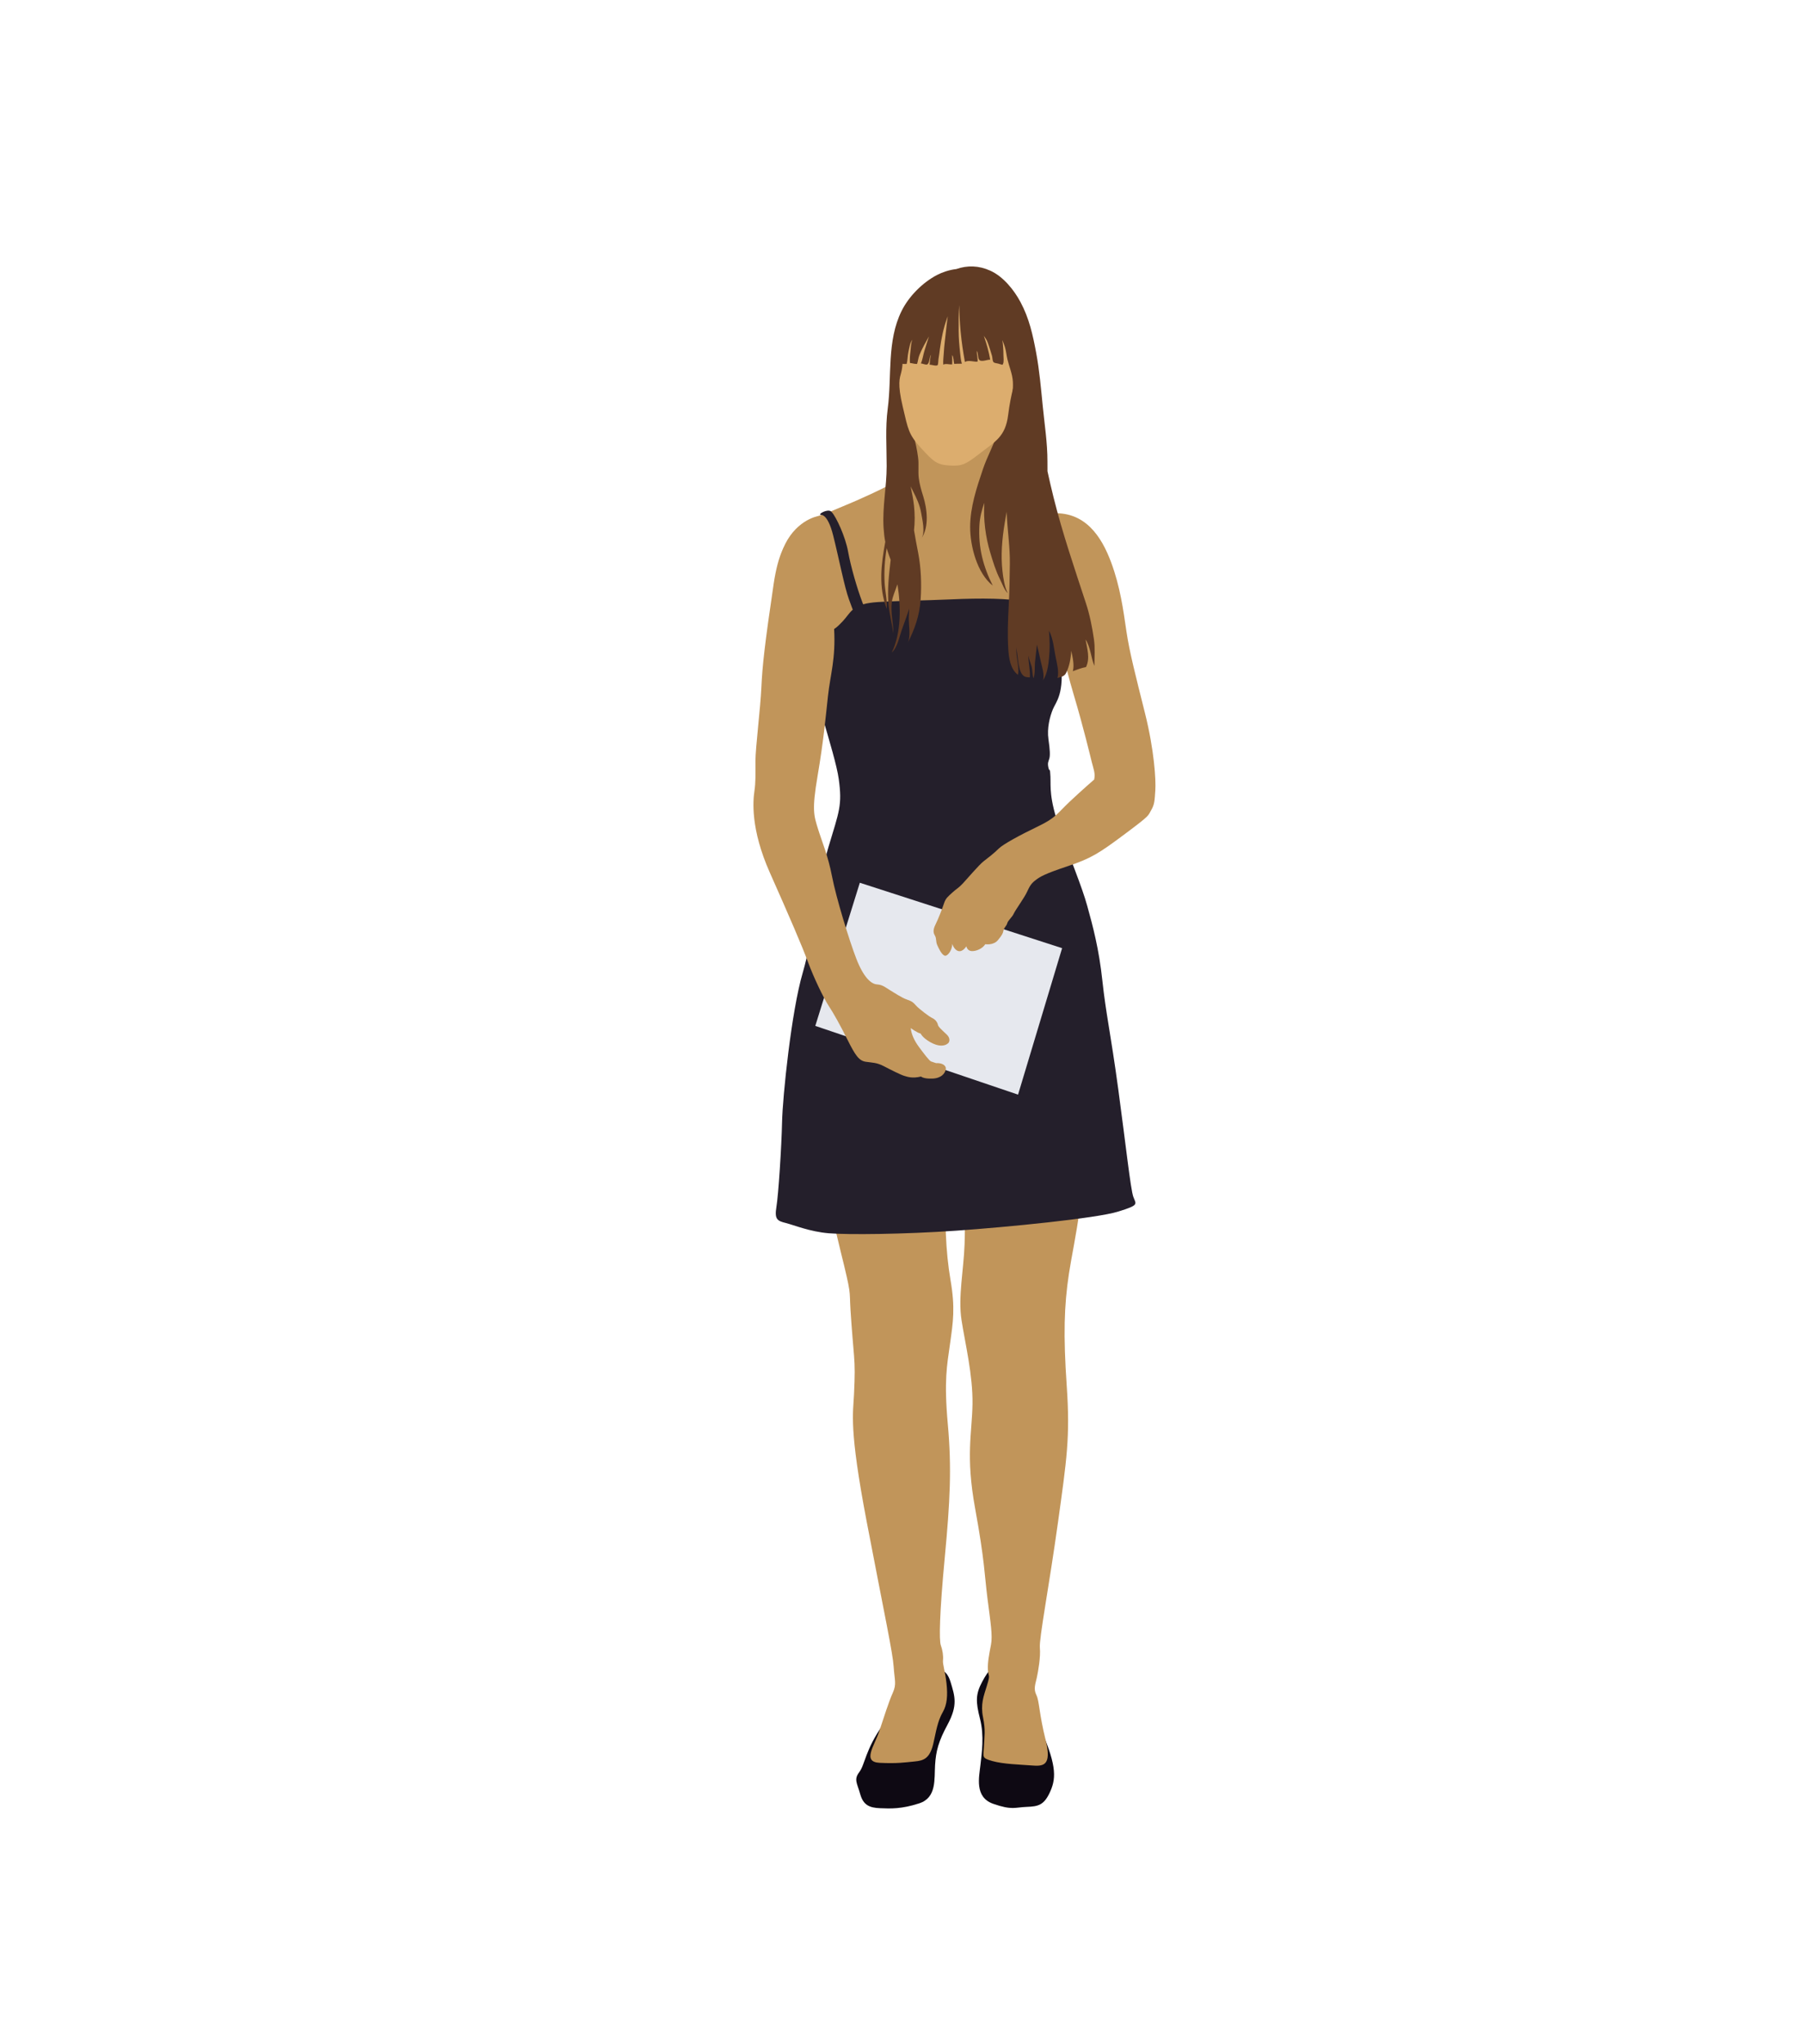 <?xml version="1.0" encoding="utf-8"?>
<!-- Generator: Adobe Illustrator 17.0.0, SVG Export Plug-In . SVG Version: 6.00 Build 0)  -->
<!DOCTYPE svg PUBLIC "-//W3C//DTD SVG 1.1//EN" "http://www.w3.org/Graphics/SVG/1.1/DTD/svg11.dtd">
<svg version="1.1" id="Layer_1" xmlns="http://www.w3.org/2000/svg" xmlns:xlink="http://www.w3.org/1999/xlink" x="0px" y="0px"
	 width="355px" height="402px" viewBox="0 0 355 402" enable-background="new 0 0 355 402" xml:space="preserve">
<g>
	<g>
		<path fill="#0E0913" d="M182.274,328.5c2.017-0.504,3.899-0.606,4.766,2.256c0.866,2.86,1.496,4.604-0.607,8.49
			c-1.734,3.208-2.254,5.115-2.425,7.887c-0.174,2.776,0.345,6.414-3.123,7.541c-3.465,1.128-5.631,1.042-7.711,0.953
			c-2.08-0.084-3.293-0.607-3.899-2.775c-0.606-2.169-1.303-2.858-0.176-4.332c1.13-1.474,1.13-4.332,4.681-9.358
			C177.334,334.133,181.233,328.761,182.274,328.5z"/>
		<path fill="#0E0913" d="M197.438,327.808c-1.989-0.432-2.858,0.519-4.157,2.948c-1.302,2.425-1.302,3.897-0.433,7.278
			c0.867,3.382,0.346,6.76,0.086,9.099c-0.259,2.341-1.213,6.327,2.516,7.63c3.721,1.297,4.246,0.691,6.586,0.605
			c2.339-0.087,3.464-0.347,4.679-3.123c1.212-2.77,1.126-5.457-2.34-13.171C200.908,331.361,197.438,327.808,197.438,327.808z"/>
		<path fill="#C1955A" d="M161.474,223.458c0.78,7.282,1.646,13.348,3.901,22.449c2.253,9.099,1.733,7.54,1.991,11.702
			c0.262,4.158,0.521,6.761,0.695,9.011c0.173,2.255,0.173,3.729,0,7.54c-0.174,3.815-1.038,6.674,2.512,25.222
			c3.554,18.548,5.117,25.742,5.287,28.429c0.174,2.685,0.609,3.377-0.17,5.11c-0.782,1.736-1.739,4.768-2.688,7.63
			c-0.953,2.86-3.38,5.98,0.086,6.151c3.467,0.176,5.025-0.087,6.849-0.26c1.818-0.173,3.119-0.519,3.809-3.899
			c0.696-3.379,1.042-4.508,1.822-5.891c0.779-1.389,0.953-3.123,0.692-5.548c-0.259-2.428-0.78-3.727-0.692-4.594
			c0.086-0.867-0.087-1.994-0.435-2.947c-0.346-0.953-0.259-6.241,0.784-17.25c1.036-11.005,1.385-17.505,0.602-26.171
			c-0.779-8.668-0.173-11.528,0.435-15.862c0.607-4.332,1.042-7.019,0.087-12.564c-0.952-5.549-1.213-12.221-0.781-18.635
			c0.437-6.413,3.729-10.4-5.462-11.007C171.615,221.465,161.474,223.458,161.474,223.458z"/>
		<path fill="#C1955A" d="M189.382,226.751c0.429,8.147,0.606,13.086,0.429,18.028c-0.173,4.94-1.297,10.312-0.602,14.821
			c0.69,4.504,2.252,10.832,2.163,16.554c-0.084,5.719-1.383,10.109,0.522,20.537c1.905,10.434,1.819,12.915,2.426,17.682
			c0.606,4.767,1.038,7.279,0.691,9.099c-0.344,1.821-0.691,3.467-0.606,4.94c0.086,1.473,0.521,0.782-0.173,3.033
			c-0.694,2.254-1.3,3.727-0.78,6.328c0.52,2.599,0.26,3.641,0.173,5.72c-0.088,2.081-0.52,2.251,1.647,2.859
			c2.165,0.608,5.457,0.693,7.711,0.868c2.256,0.175,4.073,0.175,2.777-5.026c-1.3-5.199-1.218-7.627-1.823-8.843
			c-0.606-1.213-0.171-2.168,0.087-3.379c0.261-1.211,0.781-4.073,0.606-5.893c-0.17-1.82,1.823-12.133,3.557-24.614
			c1.731-12.481,2.425-16.815,1.731-26.868c-0.691-10.054-0.521-15.773,0.432-22.101c0.956-6.327,3.904-18.025,2.169-26.867
			C210.788,214.79,189.382,226.751,189.382,226.751z"/>
		<path fill="#C1955A" d="M178.947,80.308c-0.13,3.549,0.402,9.837,0.301,11.357c-0.098,1.521-1.517,2.027-3.246,3.143
			c-1.722,1.115-7.604,3.752-9.631,4.564c-2.027,0.812-3.854,1.724-5.78,2.232c-1.928,0.505-6.286,2.838-7.403,9.632
			c-1.114,6.794,2.433,24.642,17.036,22.105c14.602-2.536,36.811-0.506,35.286-14.807c-1.518-14.296-3.445-20.582-4.155-32.852
			c-0.711-12.271-5.679-15.007-12.065-13.791C182.899,73.109,179.248,71.892,178.947,80.308z"/>
		<path fill="#241F2B" d="M223.021,235.387c-0.54-1.488-1.486-10.276-2.972-21.226c-1.491-10.951-2.433-14.874-3.112-21.228
			c-0.676-6.353-1.893-10.816-2.976-14.737c-1.079-3.922-3.243-8.924-5.406-15.142c-2.165-6.22-1.755-8.291-1.843-10.311
			c-0.089-2.019-0.174-0.791-0.396-1.756c-0.219-0.966,0-1.185,0.176-1.8c0.175-0.616,0.132-1.668-0.176-3.819
			c-0.305-2.153,0.263-4.392,0.879-5.885c0.616-1.493,2.326-2.986,1.537-9.834c-0.792-6.851-3.601-10.583-6.851-11.286
			c-3.247-0.703-8.868-0.749-14.707-0.483c-5.839,0.264-9.177,0.219-14.361,0.528c-1.247,0.075-2.199,0.23-2.955,0.449
			c-0.055-0.139-0.107-0.277-0.158-0.406c-1.013-2.634-2.283-7.025-2.811-9.966c-0.527-2.942-2.341-6.83-3.213-7.759
			c-0.236-0.251-0.492-0.422-1.322-0.178c-0.38,0.11-1.197,0.51-0.909,0.737c0,0,1.359-0.527,2.501,3.995
			c1.142,4.521,2.236,10.231,3.116,12.601c0.187,0.503,0.449,1.218,0.748,2.032c-0.762,0.66-1.205,1.462-1.975,2.273
			c-1.669,1.755-1.581,1.448-3.513,2.37c0,0-2.543,2.499-2.847,5.847c-0.302,3.347,4.868,17.645,5.577,22.815
			c0.71,5.173,0.101,6.288-2.026,13.386c-2.132,7.098-2.841,17.139-5.071,24.746c-2.232,7.602-3.957,24.436-4.056,29.303
			c-0.103,4.865-0.711,14.297-1.116,16.732c-0.406,2.433,0.201,2.737,1.825,3.142c1.621,0.406,4.764,1.724,8.517,2.028
			c3.756,0.306,14.703,0.205,24.947-0.505c10.241-0.71,27.681-2.435,31.942-3.756C224.272,236.977,223.562,236.877,223.021,235.387z
			"/>
		<polygon fill="#E6E8EE" points="160.437,201.768 169.2,173.614 209.008,186.481 200.337,215.286 		"/>
		<path fill="#C1955A" d="M160.541,104.854c-2.314-0.353-6.541-1.856-8.302,10.016c-1.763,11.875-2.226,16.186-2.412,20.314
			c-0.186,4.129-1.167,11.916-1.167,14.484c0,2.57,0.065,4.124-0.206,5.949c-0.268,1.826-0.807,7.37,3.046,16.022
			c3.852,8.655,6.355,14.466,7.501,17.575c1.15,3.111,3.046,7.032,4.058,8.588c1.014,1.554,2.23,3.718,3.717,6.691
			c1.49,2.977,2.229,4.126,3.581,4.326c1.354,0.203,2.167,0.136,3.582,0.88c1.421,0.743,3.313,1.692,3.992,1.892
			c0.678,0.205,1.623,0.541,3.312,0.136c0,0,0.472,0.473,2.232,0.405c1.757-0.069,2.499-1.015,2.637-1.827
			c0.133-0.808-0.811-1.283-1.895-1.213c0,0-0.673-0.206-1.014-0.339c-0.335-0.134-1.42-1.555-2.365-2.84
			c-0.946-1.284-1.489-2.499-1.623-3.718c0,0,1.285,0.947,1.96,1.083c0,0,0.338,0.812,1.893,1.691
			c1.555,0.878,2.84,0.878,3.584,0.133c0,0,0.608-0.744-0.408-1.688c-1.012-0.948-1.621-1.492-1.689-1.893
			c-0.07-0.405-0.472-1.016-1.081-1.285c-0.607-0.271-2.637-1.825-3.177-2.433c-0.543-0.61-0.813-0.88-1.826-1.217
			c-1.017-0.339-2.502-1.351-3.312-1.826c-0.812-0.474-1.421-1.084-2.57-1.15c-1.147-0.068-2.638-1.353-4.058-5.002
			c-1.419-3.651-3.988-12.034-4.797-16.227c-0.809-4.189-1.962-6.758-2.774-9.394c-0.811-2.638-1.215-3.65-0.067-10.412
			c1.152-6.758,1.554-11.22,2.032-15.615c0.472-4.394,1.551-7.302,1.214-13.317c-0.338-6.018-0.405-9.667-0.676-12.846
			C163.195,107.62,163.226,105.264,160.541,104.854z"/>
		<path fill="#C1955A" d="M207.406,121.275c1.063,4.011,2.026,9.127,3.922,15.481c1.891,6.355,3.177,11.762,3.514,13.114
			c0.337,1.354,0.743,2.232,0.473,3.449c0,0-2.434,2.096-4.867,4.395c-2.433,2.297-2.637,3.109-6.152,4.799
			c-3.514,1.69-6.895,3.514-7.778,4.395c-0.874,0.878-2.092,1.824-2.974,2.498c-0.879,0.679-3.175,3.384-4.054,4.327
			c-0.876,0.948-1.219,1.015-2.098,1.825c-0.876,0.812-1.281,1.084-1.62,2.099c-0.336,1.01-1.081,2.974-1.689,4.19
			c-0.608,1.218-0.341,1.76-0.071,2.231c0.274,0.472,0.138,1.149,0.407,1.758c0.272,0.606,0.813,1.823,1.421,2.096
			c0.609,0.27,1.552-1.081,1.552-2.299c0,0,0.341,1.218,1.222,1.419c0.876,0.203,1.551-0.947,1.551-0.947s0.137,0.88,1.016,0.947
			c0.878,0.067,2.161-0.471,2.705-1.349c0,0,1.621,0.269,2.503-0.813c0.876-1.079,0.944-1.283,1.079-1.892
			c0.135-0.609,0.608-0.879,0.744-1.421c0.136-0.541,0.946-1.148,1.283-1.893c0.339-0.743,2.03-3.041,2.57-4.192
			c0.539-1.148,0.808-1.689,1.69-2.363c0.877-0.677,1.692-1.219,6.353-2.772c4.665-1.554,6.218-2.569,11.292-6.358
			c5.069-3.782,4.459-3.511,5.136-4.66c0.675-1.151,0.675-1.894,0.812-3.921c0.135-2.028-0.203-7.842-2.028-15.144
			c-1.825-7.301-3.044-11.964-3.654-16.09c-0.606-4.123-1.213-8.786-3.038-13.655c-1.825-4.868-5.072-10.208-12.036-9.532
			C199.632,101.671,205.92,115.664,207.406,121.275z"/>
		<path fill="#603B24" d="M215.272,125.739c-0.343-2.378-0.815-4.772-1.569-7.079c-2.277-6.943-4.62-13.77-6.39-20.884
			c-0.417-1.68-0.813-3.381-1.185-5.092c-0.001-0.637-0.007-1.273-0.006-1.908c0.006-3.738-0.578-7.331-0.933-10.976
			c-0.341-3.457-0.643-6.946-1.274-10.343c-0.655-3.517-1.359-6.801-3.092-10.039c-1.295-2.426-3.421-5.043-5.951-6.185
			c-2.281-1.028-4.515-1.071-6.684-0.318c-1.394,0.157-2.787,0.644-3.77,1.155c-2.866,1.486-5.566,4.205-6.993,7.078
			c-2.949,5.94-1.887,12.811-2.739,19.261c-0.488,3.699-0.204,7.508-0.204,11.261c0,4.125-0.868,8.04-0.606,12.161
			c0.06,0.941,0.159,1.849,0.332,2.748c-0.807,4.381-1.372,8.818,0.281,13.142c0.155-1.578-0.312-3.424-0.406-5.036
			c-0.133-2.293,0.027-4.593,0.406-6.879c0.055,0.198,0.112,0.391,0.171,0.589c0.185,0.583,0.398,1.148,0.611,1.709
			c-0.341,2.944-0.7,5.965-0.404,8.915c0.195,1.932,0.687,3.75,0.934,5.569c0.006-2.038-0.562-4.111-0.307-6.154
			c0.138-1.133,0.733-2.372,1.094-3.474c0.005-0.012,0.01-0.024,0.013-0.036c0.707,4.354,0.762,9.544-1.112,13.412
			c1.106-0.99,1.479-3.085,1.958-4.426c0.508-1.435,1.031-2.802,1.474-4.209c-0.027,0.55-0.055,1.101-0.08,1.651
			c-0.065,1.553,0.488,3.866-0.311,5.264c1.476-2.856,2.422-5.512,2.643-8.766c0.202-3.025,0.077-6.142-0.482-9.073
			c-0.287-1.5-0.584-2.993-0.824-4.492c0.174-1.574,0.174-3.181-0.013-4.893c-0.139-1.243-0.39-2.485-0.66-3.73
			c0.142,0.288,0.291,0.577,0.434,0.866c0.753,1.47,1.37,2.761,1.645,4.364c0.214,1.272,0.868,3.88,0.019,5.033
			c1.595-2.248,1.151-5.85,0.393-8.279c-0.381-1.211-0.75-2.458-0.891-3.675c-0.148-1.294,0.043-2.647-0.122-3.931
			c-0.203-1.629-0.542-3.202-1.015-4.763c-0.06-0.195-0.124-0.387-0.189-0.581c0.032-0.417,0.063-0.831,0.091-1.247
			c0.239-3.911-0.038-7.901-0.002-11.786c0.041-4.608,1.558-9.329,4.403-12.996c2.641-0.97,6.207-1.291,8.576-0.367
			c2.846,1.114,4.465,4.993,4.968,7.706c0.645,3.437,0.483,7.585,0.303,11.163c-0.06,1.213-0.108,2.447-0.142,3.688
			c-0.403,1.404-0.839,2.797-1.301,4.191c-0.808,2.463-2.109,4.768-2.94,7.226c-1.242,3.68-2.499,7.443-2.513,11.349
			c-0.012,3.771,1.374,9.157,4.45,11.55c-1.905-3.788-2.875-7.527-2.63-11.85c0.092-1.561,0.453-3.022,0.971-4.43
			c-0.211,3.277,0.231,6.704,1.167,9.805c0.536,1.785,1.083,3.592,1.928,5.254c0.425,0.836,0.824,2.077,1.528,2.721
			c-0.649-1.22-0.896-2.938-1.048-4.295c-0.361-3.147-0.092-6.33,0.425-9.46c0.123-0.754,0.258-1.51,0.393-2.264
			c0.008,0.138,0.013,0.275,0.017,0.415c0.133,3.313,0.658,6.526,0.611,9.862c-0.041,2.694-0.074,5.474-0.226,8.189
			c-0.155,2.788-0.261,5.756-0.083,8.564c0.11,1.716,0.406,3.946,1.911,5.038c0.27-1.24-0.24-3.059-0.308-4.346
			c-0.018-0.353-0.029-0.708-0.032-1.063c0.052,0.424,0.109,0.843,0.178,1.259c0.224,1.317,0.273,4.214,1.702,4.566
			c0.265,0.065,0.527,0.065,0.798,0.084c0.085-1.424-0.293-2.861-0.293-4.314c0.101,0.696,0.406,1.389,0.609,2.098
			c0.221,0.765,0.144,1.694,0.402,2.396c0.354-1.004,0.181-2.245,0.304-3.322c0.122-1.099,0.248-2.2,0.365-3.299
			c0.257,1.055,0.499,2.111,0.73,3.187c0.227,1.073,0.834,2.787,0.443,3.843c0.846-1.209,1.064-2.937,1.208-4.348
			c0.192-1.856,0.14-3.59-0.01-5.422c0.839,1.559,0.979,3.55,1.327,5.266c0.246,1.202,0.682,2.825,0.342,4.041
			c0.794-0.294,1.323-0.253,1.711-1.024c0.626-1.232,0.937-2.854,0.996-4.342c0.299,1.348,0.646,2.867,0.313,4.026
			c0.835-0.291,1.689-0.66,2.6-0.815c0.846-1.755,0.2-3.675-0.088-5.423c1.004,1.573,1.057,3.561,1.733,5.208
			C215.376,129.236,215.521,127.468,215.272,125.739z"/>
		<path fill="#DCAD6E" d="M177.587,67.964c0.152,2.598,0.052,4.16-0.244,5.285c-0.293,1.126-0.782,2.153,0.296,6.706
			c1.075,4.552,1.123,5.432,3.571,8.124c2.445,2.692,3.133,3.329,5.629,3.476c2.496,0.147,3.179-0.196,6.067-2.447
			c2.889-2.252,4.946-3.181,5.482-7.489c0.539-4.308,1.421-6.802,1.713-7.829c0.295-1.028,1.126-8.077-0.978-11.308
			c-2.106-3.23-1.371-7.83-7.833-6.312c-6.46,1.516-10.715,1.516-12.135,5.187C177.735,65.029,177.392,64.638,177.587,67.964z"/>
		<path fill="#603B24" d="M203.589,75.403c-0.228-3.579-0.925-7.09-1.774-10.559c-0.539-2.219-1.223-4.193-2.593-6.033
			c-0.654-0.874-1.244-1.782-2.016-2.556c-0.72-0.718-1.518-1.323-2.39-1.838c-1.107-0.651-2.344-1.175-3.622-1.235
			c-0.91-0.041-1.777,0.219-2.655,0.453c-1.803,0.488-3.347,1.338-4.833,2.473c-0.541,0.415-1.074,0.913-1.558,1.447
			c-0.838,0.593-1.631,1.245-2.309,1.931c-1.279,1.296-2.196,2.767-3.03,4.371c-0.491,0.941-0.783,1.839-0.971,2.894
			c-0.172,0.969-0.104,1.954-0.206,2.925c-0.032,0.309-0.064,0.608-0.042,0.916c0.058-0.044,0.114-0.094,0.172-0.144
			c-0.052,0.304-0.068,0.597-0.024,0.836c0.88,0.089,1.743,0.354,2.677,0.295c0.199-0.733,0.169-1.544,0.336-2.305
			c0.158-0.719,0.314-1.901,0.802-2.468c-0.308,0.662-0.308,1.609-0.396,2.332c-0.092,0.726-0.144,1.511-0.092,2.245
			c0.472,0.048,0.899,0.228,1.404,0.194c0.183-0.57,0.228-1.171,0.461-1.753c0.515-1.293,1.212-2.462,1.872-3.673
			c-0.298,0.939-0.589,1.881-0.882,2.825c-0.251,0.801-0.362,1.75-0.704,2.5c0.313,0.015,0.949,0.316,1.218,0.209
			c0.52-0.205,0.447-1.498,0.776-1.909c-0.168,0.596-0.221,1.338-0.279,1.948c0.32-0.019,1.3,0.328,1.563,0.099
			c0.149-0.132,0.146-0.969,0.181-1.166c0.125-0.681,0.193-1.371,0.289-2.058c0.278-2.005,0.684-4.013,1.37-5.92
			c0.06-0.159,0.117-0.318,0.17-0.479c-0.137,0.953-0.242,1.907-0.34,2.838c-0.15,1.473-0.365,2.936-0.442,4.405
			c-0.039,0.758-0.161,1.525-0.099,2.285c0.394-0.278,1.261-0.022,1.745-0.051c0.043-0.604,0.018-1.23,0.005-1.836
			c0.307,0.363,0.255,1.278,0.402,1.735c0.481-0.056,1.004-0.019,1.504-0.046c-0.208-0.67-0.273-1.439-0.348-2.147
			c-0.155-1.421-0.284-2.862-0.283-4.295c0.002-1.708-0.033-3.407,0.107-5.107c0.024,1.755,0.117,3.508,0.284,5.253
			c0.19,2.008,0.493,4.03,0.842,5.955c0.649-0.417,1.747-0.005,2.48-0.052c0.099-0.67-0.191-1.426-0.132-2.131
			c0.293,0.467,0.132,1.669,0.625,1.895c0.523,0.238,1.45-0.186,2.001-0.157c-0.263-1.588-0.717-3.153-1.253-4.695
			c0.265,0.379,0.55,0.754,0.713,1.178c0.345,0.899,0.618,1.827,0.894,2.743c0.097,0.326,0.077,0.876,0.241,1.176
			c0.161,0.291,0.666,0.277,1.028,0.379c0.181,0.051,0.356,0.126,0.54,0.158c0.267,0.043,0.213,0.169,0.352-0.096
			c0.222-0.428,0.086-1.337,0.088-1.811c0-0.968-0.072-1.938-0.208-2.895c0.183,0.469,0.367,0.934,0.514,1.417
			c0.226,0.766,0.293,1.583,0.477,2.359c0.362,1.507,0.982,2.856,1.075,4.406c0.105,1.741-0.249,3.535-0.442,5.235
			c-0.165,1.44-0.238,2.9-0.377,4.355c-0.325,3.428-1.009,6.762-1.625,10.148c-0.376,2.073-0.828,4.166-1.355,6.202
			c0.219-0.221,0.373-0.528,0.53-0.793c0.421-0.702,0.809-1.447,1.156-2.193c1.079-2.346,1.836-4.781,2.398-7.303
			c0.386-1.744,0.705-3.528,0.974-5.315c-0.024,1.547-0.026,3.095,0.027,4.641c0.081,2.308,0.158,4.615,0.514,6.902
			c0.123,0.77,0.229,1.543,0.343,2.311c0.043,0.278-0.018,0.759,0.148,0.964c0.207-1.049,0.258-2.165,0.388-3.236
			c0.288-2.355,0.612-4.674,0.759-7.048c0.159-2.598,0.594-5.172,0.735-7.776C203.614,79.908,203.732,77.649,203.589,75.403z"/>
	</g>
</g>
</svg>
